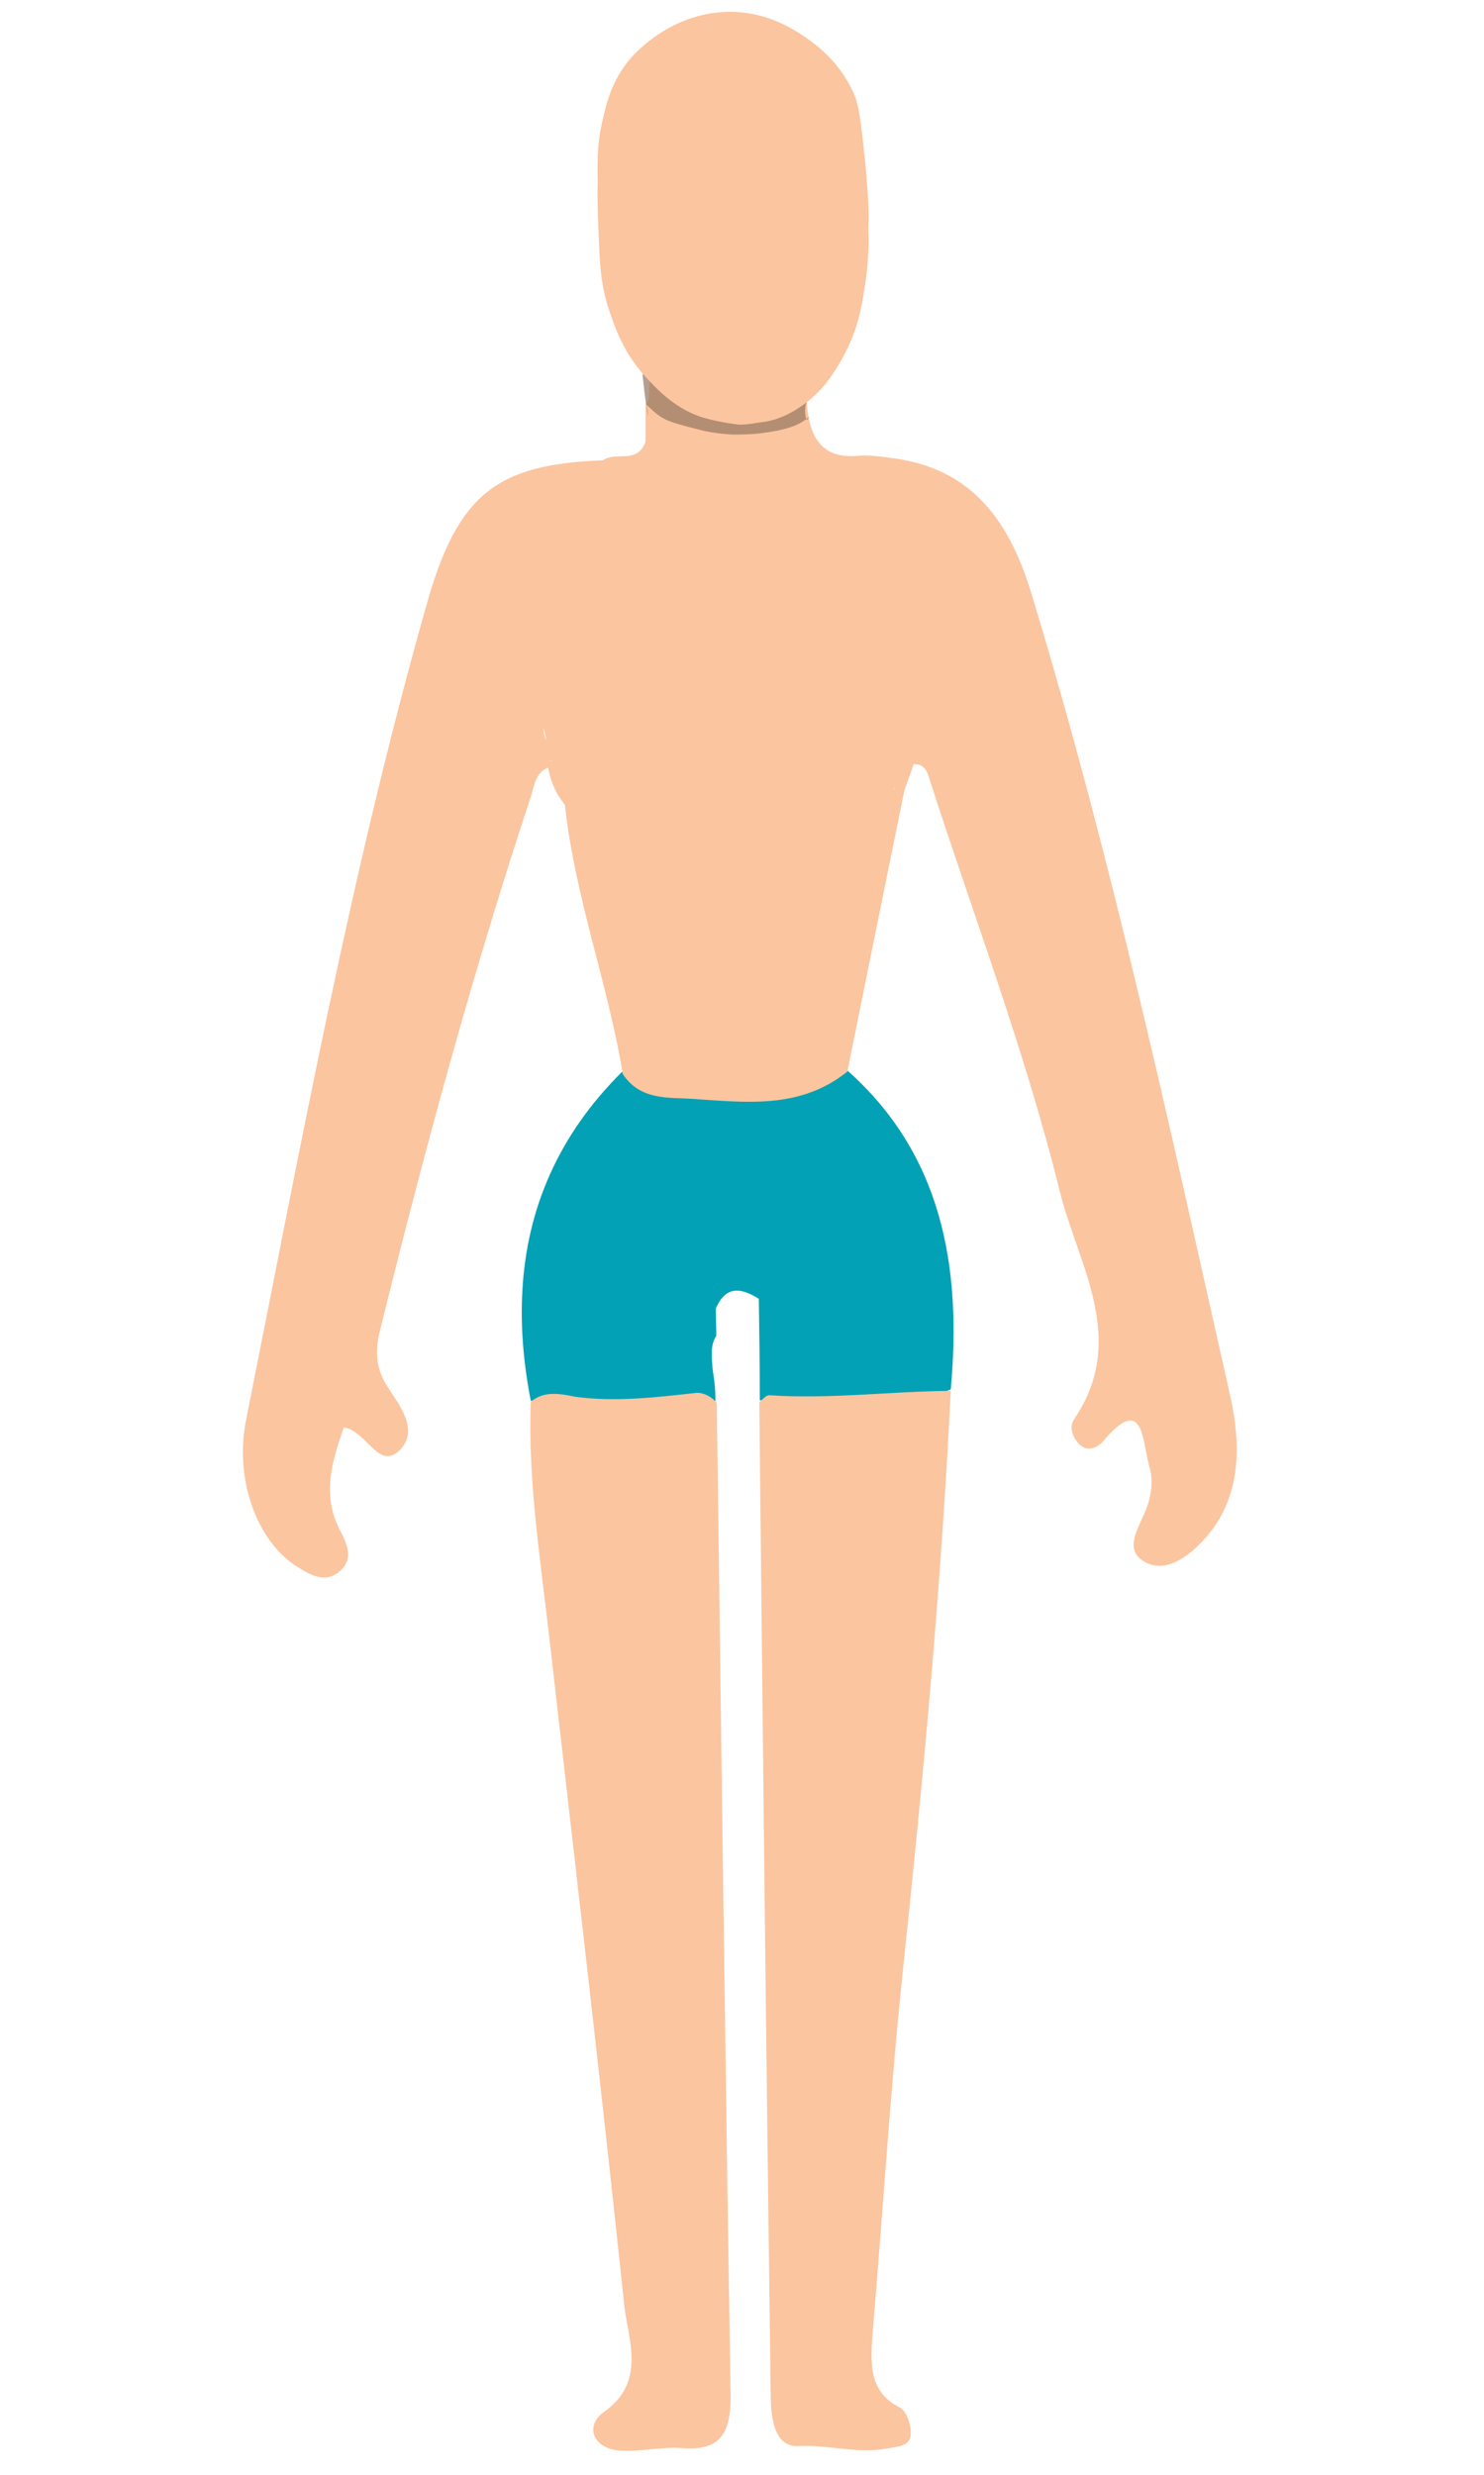 <?xml version="1.0" encoding="utf-8"?>
<!-- Generator: Adobe Illustrator 23.0.1, SVG Export Plug-In . SVG Version: 6.00 Build 0)  -->
<svg version="1.1" id="Layer_1" xmlns="http://www.w3.org/2000/svg" xmlns:xlink="http://www.w3.org/1999/xlink" x="0px" y="0px"
	 viewBox="0 0 300 500" style="enable-background:new 0 0 300 500;" xml:space="preserve">
<style type="text/css">
	.st0{fill:#03A1B5;}
	.st1{fill:#FAD2B4;}
	.st2{fill:#FBC59F;}
	.st3{opacity:0.68;fill:#92745E;enable-background:new    ;}
</style>
<path class="st0" d="M171.1,216.1c-15.1,4.5-30.2,4.6-45.4,0.5c-12.8,12.7-19.2,27.6-20.1,44.2c-0.4,7.1,0.2,14.5,1.7,22.2
	c11.4,2,22.9,3.3,34.3,0c4.9-3.2,0.6-9.2,3.2-13.1c0-1.9-0.1-3.7-0.1-5.5l0,0c2.1-4.9,5.3-4.1,8.7-2l0,0c0.1,6.9,0.2,13.6,0.2,20.5
	c13,1.6,26,3.3,38.6-2.2C194.5,255.7,190.3,233,171.1,216.1z"/>
<g>
	<path class="st0" d="M143.6,289c-0.4,0.1-1-1.1-1.1-1.6c-1-2.9,0.4-9.8,1.1-12.8c1,4.1,1.1,7.3,1,9.7
		C144.5,285.2,144.4,288.9,143.6,289z"/>
	<path class="st1" d="M144.6,61.5"/>
	<g>
		<path class="st2" d="M192.2,281c-1.9,38.9-5.5,77.7-9.6,116.4c-2.6,24.6-4.1,49.3-6.2,74c-0.4,5.9-0.9,11.8,5.5,15
			c1.3,0.6,2.4,3.7,2.2,5.6c-0.2,2.3-2.8,2.3-4.8,2.7c-6,1.1-11.8-0.8-17.8-0.5c-3.2,0.2-4.6-2.2-5.2-5c-0.4-1.8-0.5-3.6-0.5-5.5
			c-0.9-66.8-1.6-133.6-2.3-200.4c0.6-0.5,1.4-1.5,2.1-1.4C168,282.7,180.1,281.1,192.2,281z"/>
		<path class="st2" d="M144.9,283.4c0.9,66.8,1.7,133.6,2.8,200.4c0.1,8.1-2.3,11.4-9.8,10.8c-4.1-0.3-8.5,0.8-12.7,0.5
			c-5.1-0.4-7.2-4.8-3.1-7.8c8.6-6.1,4.9-14.5,4.1-21.5c-4.7-44.8-10-89.7-15.1-134.5c-1.8-16-4.4-31.9-3.8-48.1c2.8-2.3,6-1.6,9-1
			c8.2,1.1,16.4,0.1,24.6-0.8C142.4,281.4,143.8,282.2,144.9,283.4z"/>
		<path class="st2" d="M248.6,281.6c-12.2-54.2-23.9-108.5-40.1-161.7c-4.9-16.2-13.2-25.5-28.5-27.4c-2.2-0.3-4.6-0.6-6.8-0.4
			c-7.3,0.6-9.7-4.1-10.1-10.9c-0.1-1.9-0.2-3.7-0.3-5.6c-1-5.4-2.8-8.7-8.2-4.1c-4,3.4-8.4,4.3-13.5,1.7c-9.3-4.8-9.4-4.5-9.9,6.9
			c0,0.6-0.3,1.1-0.7,1.7c0,2.5,0,5,0,7.4c-1.6,4.7-6,1.9-8.6,3.8c-21.5,0.8-29.4,6.8-35.7,29.3c-15.3,53.9-25.4,109.2-36.4,164.3
			c-2.6,12.6,2.4,25.3,10.7,30.2c2.4,1.5,5.3,3,8,0.8c3.1-2.5,1.7-5.6,0.3-8.3c-3.9-7.4-1.6-14.2,0.7-20.9c4.6,0.6,7,8.8,11.3,4.6
			c4.1-4.2-0.2-9.2-2.7-13.2c-2-3.3-2.3-6.7-1.4-10.5c9-36.5,18.8-72.7,30.6-108.3c0.7-2.3,1-5,3.5-5.9c0.5,2.8,1.6,5.3,3.4,7.5l0,0
			l0,0c2,18.6,8.7,36.1,11.7,54.4c3.5,5.3,9.1,4.7,13.9,5c10.9,0.7,21.9,2.2,31.5-5.5c3.8-18.9,7.7-37.9,11.5-56.7l0,0
			c0.6-1.8,1.3-3.6,1.9-5.4l0,0l0,0c2.2-0.1,2.8,1.5,3.3,3.3c8.9,27.6,19.2,54.6,26.2,82.8c3.7,15.1,14,30,2.9,46.3
			c-1,1.4-0.3,3.7,1.2,5.1c1.7,1.5,3.6,0.5,4.7-0.7c8.2-9.8,7.9-0.1,9.3,4.9c1,3.3,0.4,6.7-1.1,10c-1.3,3-3.7,6.9-0.2,9.2
			c3.3,2.2,6.9,0.7,10.2-2.1C251,304.6,251.2,292.9,248.6,281.6z M111.5,154c-0.1-0.1-0.1-0.2-0.2-0.3c0-0.1,0-0.1,0.1-0.2
			C111.3,153.7,111.5,153.9,111.5,154z M109.9,147c0.2,0.9,0.4,1.8,0.5,2.6C110.1,148.8,109.8,148,109.9,147z M180.7,159.5
			L180.7,159.5c0-0.1,0.1-0.2,0.2-0.3c0,0.1,0,0.1,0,0.2C180.8,159.4,180.8,159.4,180.7,159.5z"/>
		<path class="st2" d="M175,33.7c0.4,4.8,0.6,7.2,0.6,10.4c-0.1,4.9-0.8,8.9-1.3,11.7c-0.5,2.8-1.4,6.5-3.6,10.6
			c-1.5,2.9-3.2,5.3-4.7,7c-1.4,1.5-6,6.3-12,7c-0.9,0.1-2.7,0.2-4.6,0.2c0,0-3.6-0.1-6.8-1c-5.5-1.5-9.3-5.7-11.3-7.8
			c-5.4-5.5-7.2-11.3-8.5-15.3c-1.5-5-1.6-9.1-1.9-17.3c-0.2-6.6-0.2-9.9,0.8-14.4c0.9-4.1,2-8.5,5.6-12.8c0.8-1,8.6-9.9,20.9-9.6
			c8,0.2,13.6,4.4,15.7,5.9c1,0.8,6.4,4.5,9.1,11.6C173.8,22.3,174.2,26.1,175,33.7z"/>
		<path class="st3" d="M163.1,81.2L163.1,81.2c-0.7,1-0.2,5.1,0.4,3c-1.5,1.5-4.1,2.7-10.3,3.4c-0.9,0.1-2.8,0.2-4.8,0.2
			c0,0-3.8-0.1-7.1-1c-7-1.8-7.3-1.9-10.7-5.1c-0.2-0.2,0.2,0.2,0,0c0.8,2.6,0.4,4.7-0.7-5.9c0.3-1,0.6-2.4,0.6-4.1
			c2.1,1.3,8.8,5.1,18.3,4.8c9.3-0.3,15.6-4.4,17.5-5.8C166.6,73.6,162.6,79.3,163.1,81.2z"/>
	</g>
	<path class="st2" d="M175,38.9c0.4,4.8,0.6,7.2,0.6,10.4c-0.1,4.9-0.8,8.9-1.3,11.7c-0.5,2.8-1.4,6.5-3.6,10.6
		c-1.5,2.9-3.2,5.3-4.7,7c-1.4,1.5-6,6-12,6.7c-0.9,0.1-2.7,0.5-4.6,0.5c0,0-3.6-0.4-6.8-1.3c-5.5-1.5-9.3-5.4-11.3-7.5
		c-5.4-5.5-7.2-11.4-8.5-15.4c-1.5-5-1.6-9.1-1.9-17.3c-0.2-6.6-0.2-9.9,0.8-14.4c0.9-4.1,2-8.5,5.6-12.8c0.8-1,8.6-9.9,20.9-9.6
		c8,0.2,13.6,4.1,15.7,5.6c1,0.8,6.4,4.9,9.1,11.9C174,27.4,174.3,31.2,175,38.9z"/>
	<path class="st0" d="M204.2,243.1"/>
</g>
</svg>
